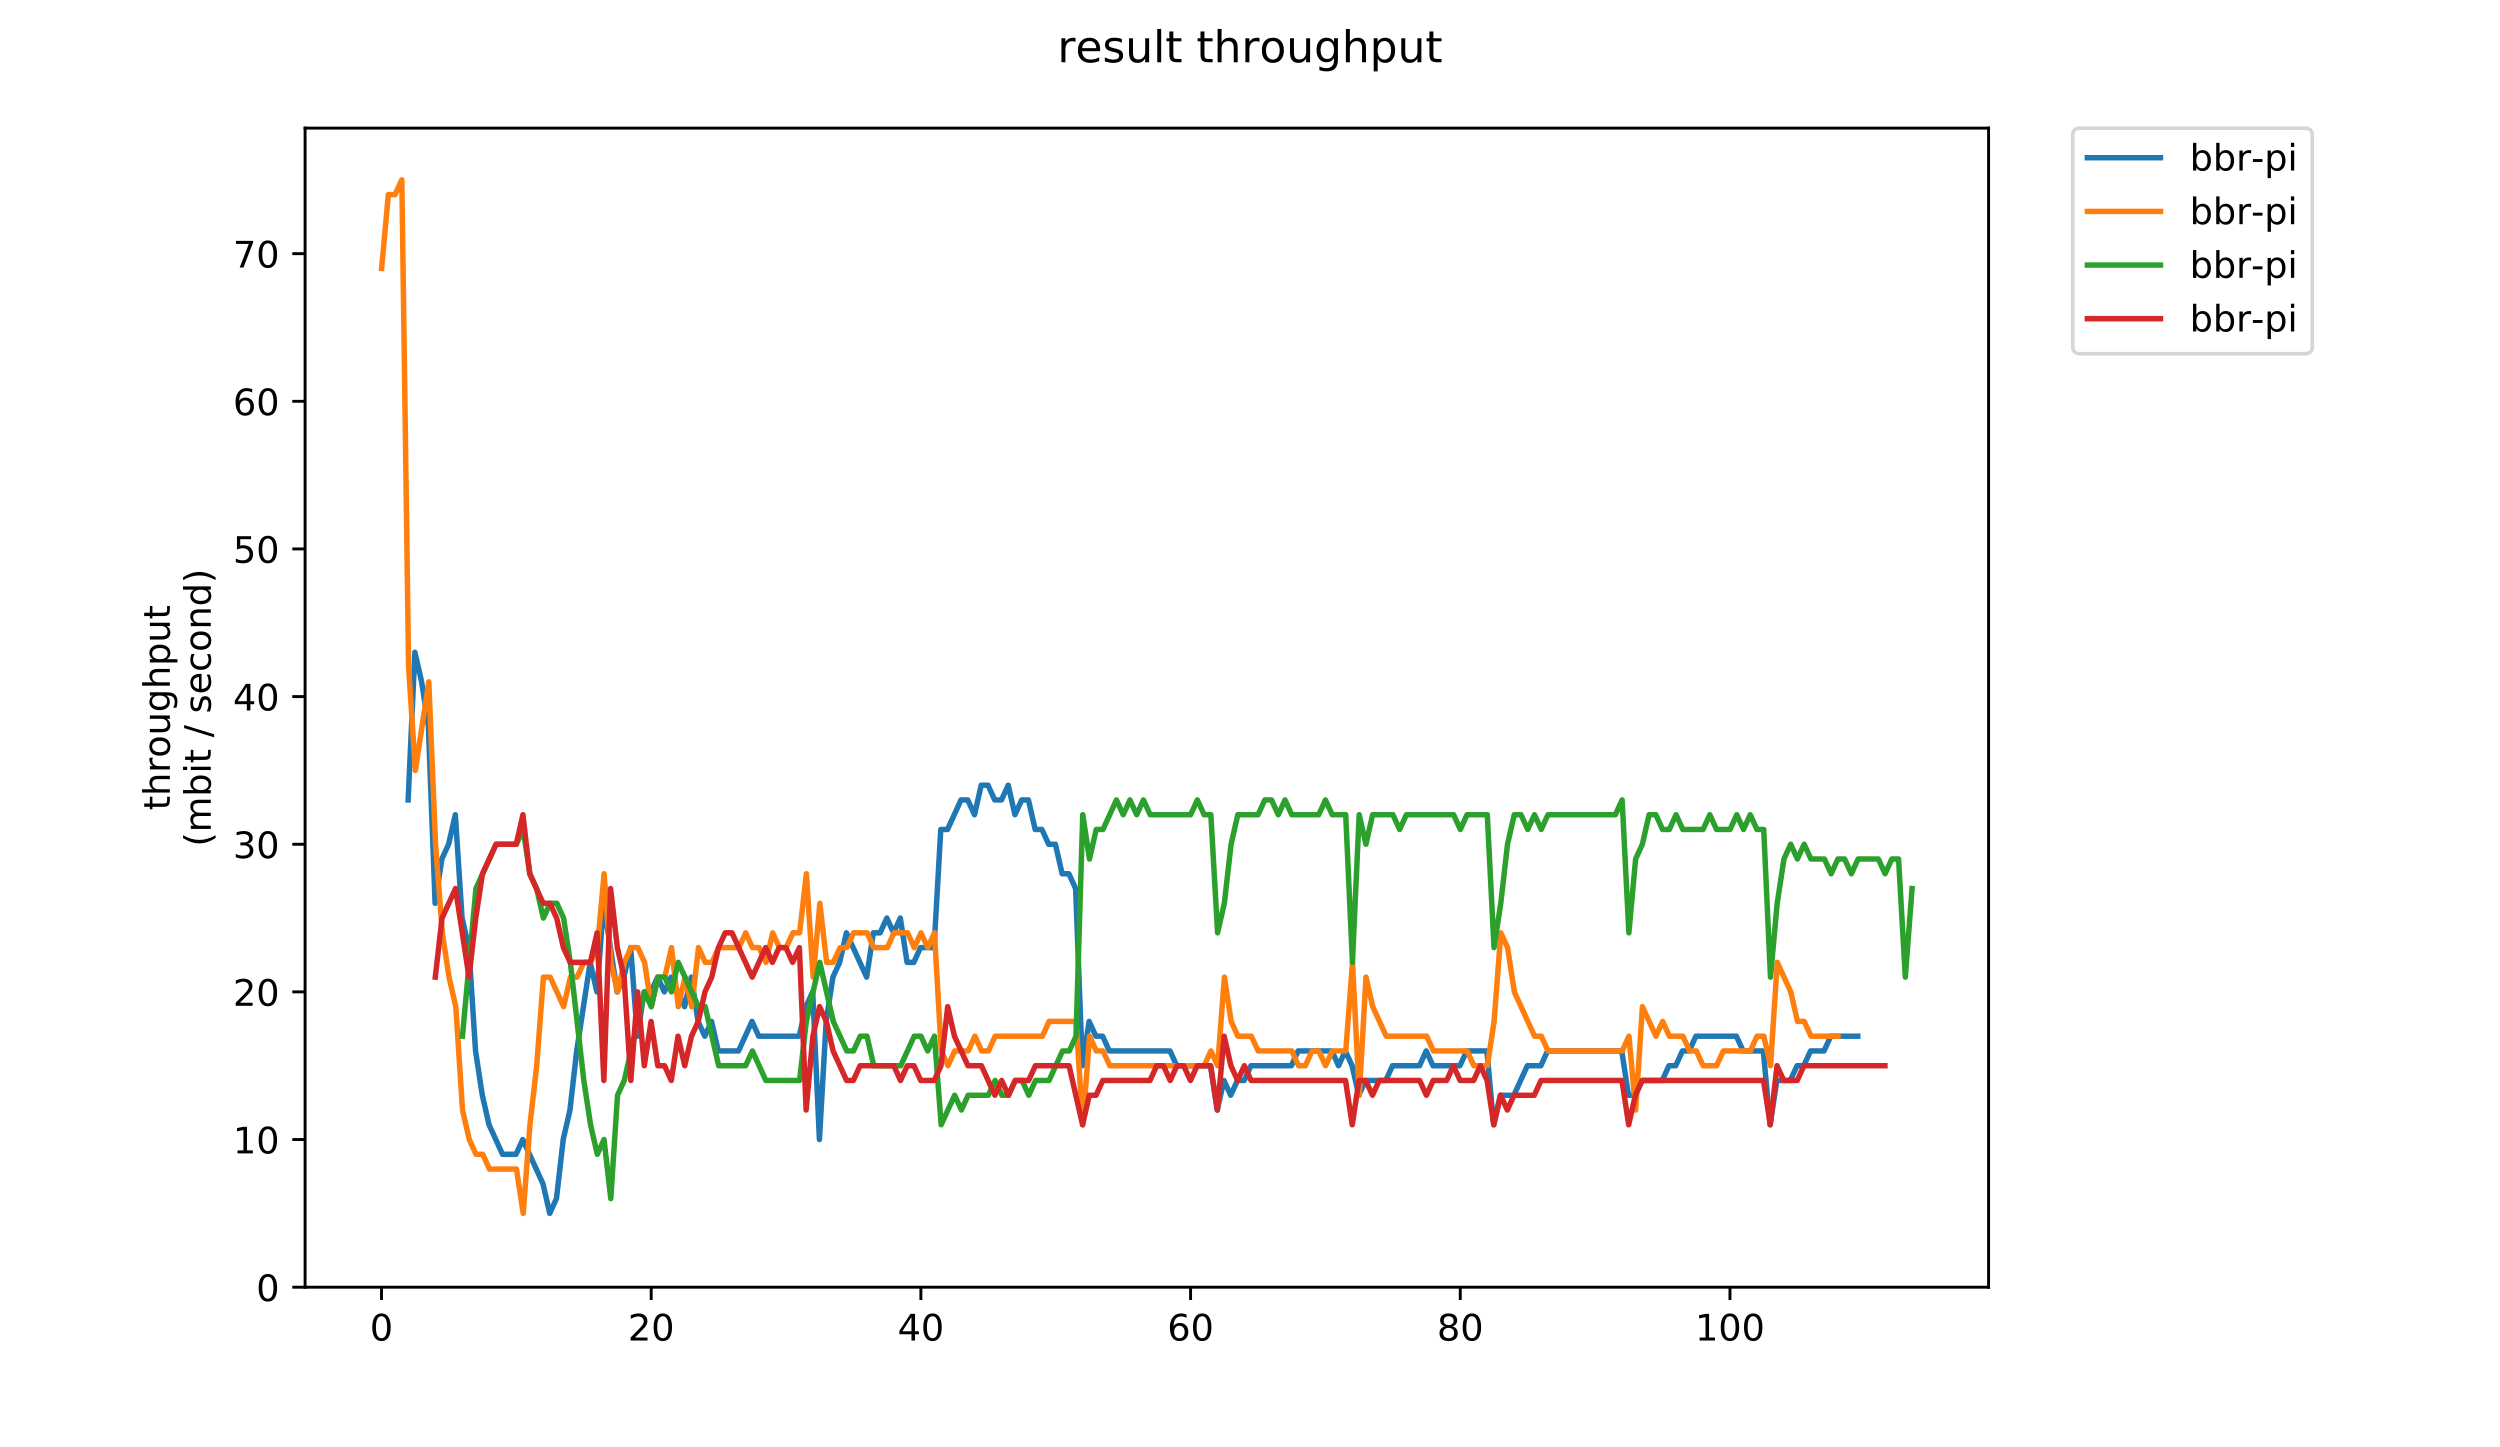 <?xml version="1.0" encoding="utf-8" standalone="no"?>
<!DOCTYPE svg PUBLIC "-//W3C//DTD SVG 1.1//EN"
  "http://www.w3.org/Graphics/SVG/1.1/DTD/svg11.dtd">
<!-- Created with matplotlib (https://matplotlib.org/) -->
<svg height="396pt" version="1.1" viewBox="0 0 684 396" width="684pt" xmlns="http://www.w3.org/2000/svg" xmlns:xlink="http://www.w3.org/1999/xlink">
 <defs>
  <style type="text/css">
*{stroke-linecap:butt;stroke-linejoin:round;}
  </style>
 </defs>
 <g id="figure_1">
  <g id="patch_1">
   <path d="M 0 396 
L 684 396 
L 684 0 
L 0 0 
z
" style="fill:#ffffff;"/>
  </g>
  <g id="axes_1">
   <g id="patch_2">
    <path d="M 83.472 352.174 
L 544.074 352.174 
L 544.074 35.062 
L 83.472 35.062 
z
" style="fill:#ffffff;"/>
   </g>
   <g id="matplotlib.axis_1">
    <g id="xtick_1">
     <g id="line2d_1">
      <defs>
       <path d="M 0 0 
L 0 3.5 
" id="mbc0d0b9de3" style="stroke:#000000;stroke-width:0.8;"/>
      </defs>
      <g>
       <use style="stroke:#000000;stroke-width:0.8;" x="104.379" xlink:href="#mbc0d0b9de3" y="352.174"/>
      </g>
     </g>
     <g id="text_1">
      <!-- 0 -->
      <defs>
       <path d="M 31.781 66.406 
Q 24.172 66.406 20.328 58.906 
Q 16.5 51.422 16.5 36.375 
Q 16.5 21.391 20.328 13.891 
Q 24.172 6.391 31.781 6.391 
Q 39.453 6.391 43.281 13.891 
Q 47.125 21.391 47.125 36.375 
Q 47.125 51.422 43.281 58.906 
Q 39.453 66.406 31.781 66.406 
z
M 31.781 74.219 
Q 44.047 74.219 50.516 64.516 
Q 56.984 54.828 56.984 36.375 
Q 56.984 17.969 50.516 8.266 
Q 44.047 -1.422 31.781 -1.422 
Q 19.531 -1.422 13.062 8.266 
Q 6.594 17.969 6.594 36.375 
Q 6.594 54.828 13.062 64.516 
Q 19.531 74.219 31.781 74.219 
z
" id="DejaVuSans-48"/>
      </defs>
      <g transform="translate(101.198 366.773)scale(0.1 -0.1)">
       <use xlink:href="#DejaVuSans-48"/>
      </g>
     </g>
    </g>
    <g id="xtick_2">
     <g id="line2d_2">
      <g>
       <use style="stroke:#000000;stroke-width:0.8;" x="178.167" xlink:href="#mbc0d0b9de3" y="352.174"/>
      </g>
     </g>
     <g id="text_2">
      <!-- 20 -->
      <defs>
       <path d="M 19.188 8.297 
L 53.609 8.297 
L 53.609 0 
L 7.328 0 
L 7.328 8.297 
Q 12.938 14.109 22.625 23.891 
Q 32.328 33.688 34.812 36.531 
Q 39.547 41.844 41.422 45.531 
Q 43.312 49.219 43.312 52.781 
Q 43.312 58.594 39.234 62.25 
Q 35.156 65.922 28.609 65.922 
Q 23.969 65.922 18.812 64.312 
Q 13.672 62.703 7.812 59.422 
L 7.812 69.391 
Q 13.766 71.781 18.938 73 
Q 24.125 74.219 28.422 74.219 
Q 39.75 74.219 46.484 68.547 
Q 53.219 62.891 53.219 53.422 
Q 53.219 48.922 51.531 44.891 
Q 49.859 40.875 45.406 35.406 
Q 44.188 33.984 37.641 27.219 
Q 31.109 20.453 19.188 8.297 
z
" id="DejaVuSans-50"/>
      </defs>
      <g transform="translate(171.805 366.773)scale(0.1 -0.1)">
       <use xlink:href="#DejaVuSans-50"/>
       <use x="63.623" xlink:href="#DejaVuSans-48"/>
      </g>
     </g>
    </g>
    <g id="xtick_3">
     <g id="line2d_3">
      <g>
       <use style="stroke:#000000;stroke-width:0.8;" x="251.955" xlink:href="#mbc0d0b9de3" y="352.174"/>
      </g>
     </g>
     <g id="text_3">
      <!-- 40 -->
      <defs>
       <path d="M 37.797 64.312 
L 12.891 25.391 
L 37.797 25.391 
z
M 35.203 72.906 
L 47.609 72.906 
L 47.609 25.391 
L 58.016 25.391 
L 58.016 17.188 
L 47.609 17.188 
L 47.609 0 
L 37.797 0 
L 37.797 17.188 
L 4.891 17.188 
L 4.891 26.703 
z
" id="DejaVuSans-52"/>
      </defs>
      <g transform="translate(245.593 366.773)scale(0.1 -0.1)">
       <use xlink:href="#DejaVuSans-52"/>
       <use x="63.623" xlink:href="#DejaVuSans-48"/>
      </g>
     </g>
    </g>
    <g id="xtick_4">
     <g id="line2d_4">
      <g>
       <use style="stroke:#000000;stroke-width:0.8;" x="325.743" xlink:href="#mbc0d0b9de3" y="352.174"/>
      </g>
     </g>
     <g id="text_4">
      <!-- 60 -->
      <defs>
       <path d="M 33.016 40.375 
Q 26.375 40.375 22.484 35.828 
Q 18.609 31.297 18.609 23.391 
Q 18.609 15.531 22.484 10.953 
Q 26.375 6.391 33.016 6.391 
Q 39.656 6.391 43.531 10.953 
Q 47.406 15.531 47.406 23.391 
Q 47.406 31.297 43.531 35.828 
Q 39.656 40.375 33.016 40.375 
z
M 52.594 71.297 
L 52.594 62.312 
Q 48.875 64.062 45.094 64.984 
Q 41.312 65.922 37.594 65.922 
Q 27.828 65.922 22.672 59.328 
Q 17.531 52.734 16.797 39.406 
Q 19.672 43.656 24.016 45.922 
Q 28.375 48.188 33.594 48.188 
Q 44.578 48.188 50.953 41.516 
Q 57.328 34.859 57.328 23.391 
Q 57.328 12.156 50.688 5.359 
Q 44.047 -1.422 33.016 -1.422 
Q 20.359 -1.422 13.672 8.266 
Q 6.984 17.969 6.984 36.375 
Q 6.984 53.656 15.188 63.938 
Q 23.391 74.219 37.203 74.219 
Q 40.922 74.219 44.703 73.484 
Q 48.484 72.75 52.594 71.297 
z
" id="DejaVuSans-54"/>
      </defs>
      <g transform="translate(319.381 366.773)scale(0.1 -0.1)">
       <use xlink:href="#DejaVuSans-54"/>
       <use x="63.623" xlink:href="#DejaVuSans-48"/>
      </g>
     </g>
    </g>
    <g id="xtick_5">
     <g id="line2d_5">
      <g>
       <use style="stroke:#000000;stroke-width:0.8;" x="399.531" xlink:href="#mbc0d0b9de3" y="352.174"/>
      </g>
     </g>
     <g id="text_5">
      <!-- 80 -->
      <defs>
       <path d="M 31.781 34.625 
Q 24.75 34.625 20.719 30.859 
Q 16.703 27.094 16.703 20.516 
Q 16.703 13.922 20.719 10.156 
Q 24.75 6.391 31.781 6.391 
Q 38.812 6.391 42.859 10.172 
Q 46.922 13.969 46.922 20.516 
Q 46.922 27.094 42.891 30.859 
Q 38.875 34.625 31.781 34.625 
z
M 21.922 38.812 
Q 15.578 40.375 12.031 44.719 
Q 8.5 49.078 8.5 55.328 
Q 8.5 64.062 14.719 69.141 
Q 20.953 74.219 31.781 74.219 
Q 42.672 74.219 48.875 69.141 
Q 55.078 64.062 55.078 55.328 
Q 55.078 49.078 51.531 44.719 
Q 48 40.375 41.703 38.812 
Q 48.828 37.156 52.797 32.312 
Q 56.781 27.484 56.781 20.516 
Q 56.781 9.906 50.312 4.234 
Q 43.844 -1.422 31.781 -1.422 
Q 19.734 -1.422 13.25 4.234 
Q 6.781 9.906 6.781 20.516 
Q 6.781 27.484 10.781 32.312 
Q 14.797 37.156 21.922 38.812 
z
M 18.312 54.391 
Q 18.312 48.734 21.844 45.562 
Q 25.391 42.391 31.781 42.391 
Q 38.141 42.391 41.719 45.562 
Q 45.312 48.734 45.312 54.391 
Q 45.312 60.062 41.719 63.234 
Q 38.141 66.406 31.781 66.406 
Q 25.391 66.406 21.844 63.234 
Q 18.312 60.062 18.312 54.391 
z
" id="DejaVuSans-56"/>
      </defs>
      <g transform="translate(393.169 366.773)scale(0.1 -0.1)">
       <use xlink:href="#DejaVuSans-56"/>
       <use x="63.623" xlink:href="#DejaVuSans-48"/>
      </g>
     </g>
    </g>
    <g id="xtick_6">
     <g id="line2d_6">
      <g>
       <use style="stroke:#000000;stroke-width:0.8;" x="473.319" xlink:href="#mbc0d0b9de3" y="352.174"/>
      </g>
     </g>
     <g id="text_6">
      <!-- 100 -->
      <defs>
       <path d="M 12.406 8.297 
L 28.516 8.297 
L 28.516 63.922 
L 10.984 60.406 
L 10.984 69.391 
L 28.422 72.906 
L 38.281 72.906 
L 38.281 8.297 
L 54.391 8.297 
L 54.391 0 
L 12.406 0 
z
" id="DejaVuSans-49"/>
      </defs>
      <g transform="translate(463.776 366.773)scale(0.1 -0.1)">
       <use xlink:href="#DejaVuSans-49"/>
       <use x="63.623" xlink:href="#DejaVuSans-48"/>
       <use x="127.246" xlink:href="#DejaVuSans-48"/>
      </g>
     </g>
    </g>
   </g>
   <g id="matplotlib.axis_2">
    <g id="ytick_1">
     <g id="line2d_7">
      <defs>
       <path d="M 0 0 
L -3.5 0 
" id="mf65e3bd31e" style="stroke:#000000;stroke-width:0.8;"/>
      </defs>
      <g>
       <use style="stroke:#000000;stroke-width:0.8;" x="83.472" xlink:href="#mf65e3bd31e" y="352.174"/>
      </g>
     </g>
     <g id="text_7">
      <!-- 0 -->
      <g transform="translate(70.11 355.973)scale(0.1 -0.1)">
       <use xlink:href="#DejaVuSans-48"/>
      </g>
     </g>
    </g>
    <g id="ytick_2">
     <g id="line2d_8">
      <g>
       <use style="stroke:#000000;stroke-width:0.8;" x="83.472" xlink:href="#mf65e3bd31e" y="311.778"/>
      </g>
     </g>
     <g id="text_8">
      <!-- 10 -->
      <g transform="translate(63.747 315.577)scale(0.1 -0.1)">
       <use xlink:href="#DejaVuSans-49"/>
       <use x="63.623" xlink:href="#DejaVuSans-48"/>
      </g>
     </g>
    </g>
    <g id="ytick_3">
     <g id="line2d_9">
      <g>
       <use style="stroke:#000000;stroke-width:0.8;" x="83.472" xlink:href="#mf65e3bd31e" y="271.381"/>
      </g>
     </g>
     <g id="text_9">
      <!-- 20 -->
      <g transform="translate(63.747 275.181)scale(0.1 -0.1)">
       <use xlink:href="#DejaVuSans-50"/>
       <use x="63.623" xlink:href="#DejaVuSans-48"/>
      </g>
     </g>
    </g>
    <g id="ytick_4">
     <g id="line2d_10">
      <g>
       <use style="stroke:#000000;stroke-width:0.8;" x="83.472" xlink:href="#mf65e3bd31e" y="230.985"/>
      </g>
     </g>
     <g id="text_10">
      <!-- 30 -->
      <defs>
       <path d="M 40.578 39.312 
Q 47.656 37.797 51.625 33 
Q 55.609 28.219 55.609 21.188 
Q 55.609 10.406 48.188 4.484 
Q 40.766 -1.422 27.094 -1.422 
Q 22.516 -1.422 17.656 -0.516 
Q 12.797 0.391 7.625 2.203 
L 7.625 11.719 
Q 11.719 9.328 16.594 8.109 
Q 21.484 6.891 26.812 6.891 
Q 36.078 6.891 40.938 10.547 
Q 45.797 14.203 45.797 21.188 
Q 45.797 27.641 41.281 31.266 
Q 36.766 34.906 28.719 34.906 
L 20.219 34.906 
L 20.219 43.016 
L 29.109 43.016 
Q 36.375 43.016 40.234 45.922 
Q 44.094 48.828 44.094 54.297 
Q 44.094 59.906 40.109 62.906 
Q 36.141 65.922 28.719 65.922 
Q 24.656 65.922 20.016 65.031 
Q 15.375 64.156 9.812 62.312 
L 9.812 71.094 
Q 15.438 72.656 20.344 73.438 
Q 25.25 74.219 29.594 74.219 
Q 40.828 74.219 47.359 69.109 
Q 53.906 64.016 53.906 55.328 
Q 53.906 49.266 50.438 45.094 
Q 46.969 40.922 40.578 39.312 
z
" id="DejaVuSans-51"/>
      </defs>
      <g transform="translate(63.747 234.784)scale(0.1 -0.1)">
       <use xlink:href="#DejaVuSans-51"/>
       <use x="63.623" xlink:href="#DejaVuSans-48"/>
      </g>
     </g>
    </g>
    <g id="ytick_5">
     <g id="line2d_11">
      <g>
       <use style="stroke:#000000;stroke-width:0.8;" x="83.472" xlink:href="#mf65e3bd31e" y="190.589"/>
      </g>
     </g>
     <g id="text_11">
      <!-- 40 -->
      <g transform="translate(63.747 194.388)scale(0.1 -0.1)">
       <use xlink:href="#DejaVuSans-52"/>
       <use x="63.623" xlink:href="#DejaVuSans-48"/>
      </g>
     </g>
    </g>
    <g id="ytick_6">
     <g id="line2d_12">
      <g>
       <use style="stroke:#000000;stroke-width:0.8;" x="83.472" xlink:href="#mf65e3bd31e" y="150.192"/>
      </g>
     </g>
     <g id="text_12">
      <!-- 50 -->
      <defs>
       <path d="M 10.797 72.906 
L 49.516 72.906 
L 49.516 64.594 
L 19.828 64.594 
L 19.828 46.734 
Q 21.969 47.469 24.109 47.828 
Q 26.266 48.188 28.422 48.188 
Q 40.625 48.188 47.75 41.5 
Q 54.891 34.812 54.891 23.391 
Q 54.891 11.625 47.562 5.094 
Q 40.234 -1.422 26.906 -1.422 
Q 22.312 -1.422 17.547 -0.641 
Q 12.797 0.141 7.719 1.703 
L 7.719 11.625 
Q 12.109 9.234 16.797 8.062 
Q 21.484 6.891 26.703 6.891 
Q 35.156 6.891 40.078 11.328 
Q 45.016 15.766 45.016 23.391 
Q 45.016 31 40.078 35.438 
Q 35.156 39.891 26.703 39.891 
Q 22.75 39.891 18.812 39.016 
Q 14.891 38.141 10.797 36.281 
z
" id="DejaVuSans-53"/>
      </defs>
      <g transform="translate(63.747 153.991)scale(0.1 -0.1)">
       <use xlink:href="#DejaVuSans-53"/>
       <use x="63.623" xlink:href="#DejaVuSans-48"/>
      </g>
     </g>
    </g>
    <g id="ytick_7">
     <g id="line2d_13">
      <g>
       <use style="stroke:#000000;stroke-width:0.8;" x="83.472" xlink:href="#mf65e3bd31e" y="109.796"/>
      </g>
     </g>
     <g id="text_13">
      <!-- 60 -->
      <g transform="translate(63.747 113.595)scale(0.1 -0.1)">
       <use xlink:href="#DejaVuSans-54"/>
       <use x="63.623" xlink:href="#DejaVuSans-48"/>
      </g>
     </g>
    </g>
    <g id="ytick_8">
     <g id="line2d_14">
      <g>
       <use style="stroke:#000000;stroke-width:0.8;" x="83.472" xlink:href="#mf65e3bd31e" y="69.399"/>
      </g>
     </g>
     <g id="text_14">
      <!-- 70 -->
      <defs>
       <path d="M 8.203 72.906 
L 55.078 72.906 
L 55.078 68.703 
L 28.609 0 
L 18.312 0 
L 43.219 64.594 
L 8.203 64.594 
z
" id="DejaVuSans-55"/>
      </defs>
      <g transform="translate(63.747 73.199)scale(0.1 -0.1)">
       <use xlink:href="#DejaVuSans-55"/>
       <use x="63.623" xlink:href="#DejaVuSans-48"/>
      </g>
     </g>
    </g>
    <g id="text_15">
     <!-- throughput -->
     <defs>
      <path d="M 18.312 70.219 
L 18.312 54.688 
L 36.812 54.688 
L 36.812 47.703 
L 18.312 47.703 
L 18.312 18.016 
Q 18.312 11.328 20.141 9.422 
Q 21.969 7.516 27.594 7.516 
L 36.812 7.516 
L 36.812 0 
L 27.594 0 
Q 17.188 0 13.234 3.875 
Q 9.281 7.766 9.281 18.016 
L 9.281 47.703 
L 2.688 47.703 
L 2.688 54.688 
L 9.281 54.688 
L 9.281 70.219 
z
" id="DejaVuSans-116"/>
      <path d="M 54.891 33.016 
L 54.891 0 
L 45.906 0 
L 45.906 32.719 
Q 45.906 40.484 42.875 44.328 
Q 39.844 48.188 33.797 48.188 
Q 26.516 48.188 22.312 43.547 
Q 18.109 38.922 18.109 30.906 
L 18.109 0 
L 9.078 0 
L 9.078 75.984 
L 18.109 75.984 
L 18.109 46.188 
Q 21.344 51.125 25.703 53.562 
Q 30.078 56 35.797 56 
Q 45.219 56 50.047 50.172 
Q 54.891 44.344 54.891 33.016 
z
" id="DejaVuSans-104"/>
      <path d="M 41.109 46.297 
Q 39.594 47.172 37.812 47.578 
Q 36.031 48 33.891 48 
Q 26.266 48 22.188 43.047 
Q 18.109 38.094 18.109 28.812 
L 18.109 0 
L 9.078 0 
L 9.078 54.688 
L 18.109 54.688 
L 18.109 46.188 
Q 20.953 51.172 25.484 53.578 
Q 30.031 56 36.531 56 
Q 37.453 56 38.578 55.875 
Q 39.703 55.766 41.062 55.516 
z
" id="DejaVuSans-114"/>
      <path d="M 30.609 48.391 
Q 23.391 48.391 19.188 42.75 
Q 14.984 37.109 14.984 27.297 
Q 14.984 17.484 19.156 11.844 
Q 23.344 6.203 30.609 6.203 
Q 37.797 6.203 41.984 11.859 
Q 46.188 17.531 46.188 27.297 
Q 46.188 37.016 41.984 42.703 
Q 37.797 48.391 30.609 48.391 
z
M 30.609 56 
Q 42.328 56 49.016 48.375 
Q 55.719 40.766 55.719 27.297 
Q 55.719 13.875 49.016 6.219 
Q 42.328 -1.422 30.609 -1.422 
Q 18.844 -1.422 12.172 6.219 
Q 5.516 13.875 5.516 27.297 
Q 5.516 40.766 12.172 48.375 
Q 18.844 56 30.609 56 
z
" id="DejaVuSans-111"/>
      <path d="M 8.5 21.578 
L 8.5 54.688 
L 17.484 54.688 
L 17.484 21.922 
Q 17.484 14.156 20.5 10.266 
Q 23.531 6.391 29.594 6.391 
Q 36.859 6.391 41.078 11.031 
Q 45.312 15.672 45.312 23.688 
L 45.312 54.688 
L 54.297 54.688 
L 54.297 0 
L 45.312 0 
L 45.312 8.406 
Q 42.047 3.422 37.719 1 
Q 33.406 -1.422 27.688 -1.422 
Q 18.266 -1.422 13.375 4.438 
Q 8.5 10.297 8.5 21.578 
z
M 31.109 56 
z
" id="DejaVuSans-117"/>
      <path d="M 45.406 27.984 
Q 45.406 37.75 41.375 43.109 
Q 37.359 48.484 30.078 48.484 
Q 22.859 48.484 18.828 43.109 
Q 14.797 37.75 14.797 27.984 
Q 14.797 18.266 18.828 12.891 
Q 22.859 7.516 30.078 7.516 
Q 37.359 7.516 41.375 12.891 
Q 45.406 18.266 45.406 27.984 
z
M 54.391 6.781 
Q 54.391 -7.172 48.188 -13.984 
Q 42 -20.797 29.203 -20.797 
Q 24.469 -20.797 20.266 -20.094 
Q 16.062 -19.391 12.109 -17.922 
L 12.109 -9.188 
Q 16.062 -11.328 19.922 -12.344 
Q 23.781 -13.375 27.781 -13.375 
Q 36.625 -13.375 41.016 -8.766 
Q 45.406 -4.156 45.406 5.172 
L 45.406 9.625 
Q 42.625 4.781 38.281 2.391 
Q 33.938 0 27.875 0 
Q 17.828 0 11.672 7.656 
Q 5.516 15.328 5.516 27.984 
Q 5.516 40.672 11.672 48.328 
Q 17.828 56 27.875 56 
Q 33.938 56 38.281 53.609 
Q 42.625 51.219 45.406 46.391 
L 45.406 54.688 
L 54.391 54.688 
z
" id="DejaVuSans-103"/>
      <path d="M 18.109 8.203 
L 18.109 -20.797 
L 9.078 -20.797 
L 9.078 54.688 
L 18.109 54.688 
L 18.109 46.391 
Q 20.953 51.266 25.266 53.625 
Q 29.594 56 35.594 56 
Q 45.562 56 51.781 48.094 
Q 58.016 40.188 58.016 27.297 
Q 58.016 14.406 51.781 6.484 
Q 45.562 -1.422 35.594 -1.422 
Q 29.594 -1.422 25.266 0.953 
Q 20.953 3.328 18.109 8.203 
z
M 48.688 27.297 
Q 48.688 37.203 44.609 42.844 
Q 40.531 48.484 33.406 48.484 
Q 26.266 48.484 22.188 42.844 
Q 18.109 37.203 18.109 27.297 
Q 18.109 17.391 22.188 11.75 
Q 26.266 6.109 33.406 6.109 
Q 40.531 6.109 44.609 11.75 
Q 48.688 17.391 48.688 27.297 
z
" id="DejaVuSans-112"/>
     </defs>
     <g transform="translate(46.47 221.675)rotate(-90)scale(0.1 -0.1)">
      <use xlink:href="#DejaVuSans-116"/>
      <use x="39.209" xlink:href="#DejaVuSans-104"/>
      <use x="102.588" xlink:href="#DejaVuSans-114"/>
      <use x="143.67" xlink:href="#DejaVuSans-111"/>
      <use x="204.852" xlink:href="#DejaVuSans-117"/>
      <use x="268.23" xlink:href="#DejaVuSans-103"/>
      <use x="331.707" xlink:href="#DejaVuSans-104"/>
      <use x="395.086" xlink:href="#DejaVuSans-112"/>
      <use x="458.562" xlink:href="#DejaVuSans-117"/>
      <use x="521.941" xlink:href="#DejaVuSans-116"/>
     </g>
     <!-- (mbit / second) -->
     <defs>
      <path d="M 31 75.875 
Q 24.469 64.656 21.281 53.656 
Q 18.109 42.672 18.109 31.391 
Q 18.109 20.125 21.312 9.062 
Q 24.516 -2 31 -13.188 
L 23.188 -13.188 
Q 15.875 -1.703 12.234 9.375 
Q 8.594 20.453 8.594 31.391 
Q 8.594 42.281 12.203 53.312 
Q 15.828 64.359 23.188 75.875 
z
" id="DejaVuSans-40"/>
      <path d="M 52 44.188 
Q 55.375 50.25 60.062 53.125 
Q 64.75 56 71.094 56 
Q 79.641 56 84.281 50.016 
Q 88.922 44.047 88.922 33.016 
L 88.922 0 
L 79.891 0 
L 79.891 32.719 
Q 79.891 40.578 77.094 44.375 
Q 74.312 48.188 68.609 48.188 
Q 61.625 48.188 57.562 43.547 
Q 53.516 38.922 53.516 30.906 
L 53.516 0 
L 44.484 0 
L 44.484 32.719 
Q 44.484 40.625 41.703 44.406 
Q 38.922 48.188 33.109 48.188 
Q 26.219 48.188 22.156 43.531 
Q 18.109 38.875 18.109 30.906 
L 18.109 0 
L 9.078 0 
L 9.078 54.688 
L 18.109 54.688 
L 18.109 46.188 
Q 21.188 51.219 25.484 53.609 
Q 29.781 56 35.688 56 
Q 41.656 56 45.828 52.969 
Q 50 49.953 52 44.188 
z
" id="DejaVuSans-109"/>
      <path d="M 48.688 27.297 
Q 48.688 37.203 44.609 42.844 
Q 40.531 48.484 33.406 48.484 
Q 26.266 48.484 22.188 42.844 
Q 18.109 37.203 18.109 27.297 
Q 18.109 17.391 22.188 11.75 
Q 26.266 6.109 33.406 6.109 
Q 40.531 6.109 44.609 11.75 
Q 48.688 17.391 48.688 27.297 
z
M 18.109 46.391 
Q 20.953 51.266 25.266 53.625 
Q 29.594 56 35.594 56 
Q 45.562 56 51.781 48.094 
Q 58.016 40.188 58.016 27.297 
Q 58.016 14.406 51.781 6.484 
Q 45.562 -1.422 35.594 -1.422 
Q 29.594 -1.422 25.266 0.953 
Q 20.953 3.328 18.109 8.203 
L 18.109 0 
L 9.078 0 
L 9.078 75.984 
L 18.109 75.984 
z
" id="DejaVuSans-98"/>
      <path d="M 9.422 54.688 
L 18.406 54.688 
L 18.406 0 
L 9.422 0 
z
M 9.422 75.984 
L 18.406 75.984 
L 18.406 64.594 
L 9.422 64.594 
z
" id="DejaVuSans-105"/>
      <path id="DejaVuSans-32"/>
      <path d="M 25.391 72.906 
L 33.688 72.906 
L 8.297 -9.281 
L 0 -9.281 
z
" id="DejaVuSans-47"/>
      <path d="M 44.281 53.078 
L 44.281 44.578 
Q 40.484 46.531 36.375 47.5 
Q 32.281 48.484 27.875 48.484 
Q 21.188 48.484 17.844 46.438 
Q 14.5 44.391 14.5 40.281 
Q 14.5 37.156 16.891 35.375 
Q 19.281 33.594 26.516 31.984 
L 29.594 31.297 
Q 39.156 29.25 43.188 25.516 
Q 47.219 21.781 47.219 15.094 
Q 47.219 7.469 41.188 3.016 
Q 35.156 -1.422 24.609 -1.422 
Q 20.219 -1.422 15.453 -0.562 
Q 10.688 0.297 5.422 2 
L 5.422 11.281 
Q 10.406 8.688 15.234 7.391 
Q 20.062 6.109 24.812 6.109 
Q 31.156 6.109 34.562 8.281 
Q 37.984 10.453 37.984 14.406 
Q 37.984 18.062 35.516 20.016 
Q 33.062 21.969 24.703 23.781 
L 21.578 24.516 
Q 13.234 26.266 9.516 29.906 
Q 5.812 33.547 5.812 39.891 
Q 5.812 47.609 11.281 51.797 
Q 16.75 56 26.812 56 
Q 31.781 56 36.172 55.266 
Q 40.578 54.547 44.281 53.078 
z
" id="DejaVuSans-115"/>
      <path d="M 56.203 29.594 
L 56.203 25.203 
L 14.891 25.203 
Q 15.484 15.922 20.484 11.062 
Q 25.484 6.203 34.422 6.203 
Q 39.594 6.203 44.453 7.469 
Q 49.312 8.734 54.109 11.281 
L 54.109 2.781 
Q 49.266 0.734 44.188 -0.344 
Q 39.109 -1.422 33.891 -1.422 
Q 20.797 -1.422 13.156 6.188 
Q 5.516 13.812 5.516 26.812 
Q 5.516 40.234 12.766 48.109 
Q 20.016 56 32.328 56 
Q 43.359 56 49.781 48.891 
Q 56.203 41.797 56.203 29.594 
z
M 47.219 32.234 
Q 47.125 39.594 43.094 43.984 
Q 39.062 48.391 32.422 48.391 
Q 24.906 48.391 20.391 44.141 
Q 15.875 39.891 15.188 32.172 
z
" id="DejaVuSans-101"/>
      <path d="M 48.781 52.594 
L 48.781 44.188 
Q 44.969 46.297 41.141 47.344 
Q 37.312 48.391 33.406 48.391 
Q 24.656 48.391 19.812 42.844 
Q 14.984 37.312 14.984 27.297 
Q 14.984 17.281 19.812 11.734 
Q 24.656 6.203 33.406 6.203 
Q 37.312 6.203 41.141 7.25 
Q 44.969 8.297 48.781 10.406 
L 48.781 2.094 
Q 45.016 0.344 40.984 -0.531 
Q 36.969 -1.422 32.422 -1.422 
Q 20.062 -1.422 12.781 6.344 
Q 5.516 14.109 5.516 27.297 
Q 5.516 40.672 12.859 48.328 
Q 20.219 56 33.016 56 
Q 37.156 56 41.109 55.141 
Q 45.062 54.297 48.781 52.594 
z
" id="DejaVuSans-99"/>
      <path d="M 54.891 33.016 
L 54.891 0 
L 45.906 0 
L 45.906 32.719 
Q 45.906 40.484 42.875 44.328 
Q 39.844 48.188 33.797 48.188 
Q 26.516 48.188 22.312 43.547 
Q 18.109 38.922 18.109 30.906 
L 18.109 0 
L 9.078 0 
L 9.078 54.688 
L 18.109 54.688 
L 18.109 46.188 
Q 21.344 51.125 25.703 53.562 
Q 30.078 56 35.797 56 
Q 45.219 56 50.047 50.172 
Q 54.891 44.344 54.891 33.016 
z
" id="DejaVuSans-110"/>
      <path d="M 45.406 46.391 
L 45.406 75.984 
L 54.391 75.984 
L 54.391 0 
L 45.406 0 
L 45.406 8.203 
Q 42.578 3.328 38.25 0.953 
Q 33.938 -1.422 27.875 -1.422 
Q 17.969 -1.422 11.734 6.484 
Q 5.516 14.406 5.516 27.297 
Q 5.516 40.188 11.734 48.094 
Q 17.969 56 27.875 56 
Q 33.938 56 38.25 53.625 
Q 42.578 51.266 45.406 46.391 
z
M 14.797 27.297 
Q 14.797 17.391 18.875 11.75 
Q 22.953 6.109 30.078 6.109 
Q 37.203 6.109 41.297 11.75 
Q 45.406 17.391 45.406 27.297 
Q 45.406 37.203 41.297 42.844 
Q 37.203 48.484 30.078 48.484 
Q 22.953 48.484 18.875 42.844 
Q 14.797 37.203 14.797 27.297 
z
" id="DejaVuSans-100"/>
      <path d="M 8.016 75.875 
L 15.828 75.875 
Q 23.141 64.359 26.781 53.312 
Q 30.422 42.281 30.422 31.391 
Q 30.422 20.453 26.781 9.375 
Q 23.141 -1.703 15.828 -13.188 
L 8.016 -13.188 
Q 14.5 -2 17.703 9.062 
Q 20.906 20.125 20.906 31.391 
Q 20.906 42.672 17.703 53.656 
Q 14.5 64.656 8.016 75.875 
z
" id="DejaVuSans-41"/>
     </defs>
     <g transform="translate(57.668 231.609)rotate(-90)scale(0.1 -0.1)">
      <use xlink:href="#DejaVuSans-40"/>
      <use x="39.014" xlink:href="#DejaVuSans-109"/>
      <use x="136.426" xlink:href="#DejaVuSans-98"/>
      <use x="199.902" xlink:href="#DejaVuSans-105"/>
      <use x="227.686" xlink:href="#DejaVuSans-116"/>
      <use x="266.895" xlink:href="#DejaVuSans-32"/>
      <use x="298.682" xlink:href="#DejaVuSans-47"/>
      <use x="332.373" xlink:href="#DejaVuSans-32"/>
      <use x="364.16" xlink:href="#DejaVuSans-115"/>
      <use x="416.26" xlink:href="#DejaVuSans-101"/>
      <use x="477.783" xlink:href="#DejaVuSans-99"/>
      <use x="532.764" xlink:href="#DejaVuSans-111"/>
      <use x="593.945" xlink:href="#DejaVuSans-110"/>
      <use x="657.324" xlink:href="#DejaVuSans-100"/>
      <use x="720.801" xlink:href="#DejaVuSans-41"/>
     </g>
    </g>
   </g>
   <g id="line2d_15">
    <path clip-path="url(#p809639f0b9)" d="M 111.666 218.866 
L 113.511 178.47 
L 115.355 186.549 
L 117.2 198.668 
L 119.045 247.144 
L 120.889 235.025 
L 122.734 230.985 
L 124.579 222.906 
L 126.423 251.183 
L 128.268 259.262 
L 130.113 287.54 
L 131.958 299.659 
L 133.802 307.738 
L 137.492 315.817 
L 141.181 315.817 
L 143.026 311.778 
L 148.56 323.897 
L 150.405 331.976 
L 152.249 327.936 
L 154.094 311.778 
L 155.939 303.698 
L 157.783 287.54 
L 161.473 263.302 
L 163.317 271.381 
L 165.162 247.144 
L 168.852 271.381 
L 170.696 267.342 
L 172.541 259.262 
L 174.386 283.5 
L 176.23 271.381 
L 178.075 271.381 
L 179.92 267.342 
L 181.764 271.381 
L 183.609 267.342 
L 187.299 275.421 
L 189.143 267.342 
L 190.988 279.461 
L 192.833 283.5 
L 194.677 279.461 
L 196.522 287.54 
L 202.056 287.54 
L 205.746 279.461 
L 207.59 283.5 
L 218.658 283.5 
L 220.503 275.421 
L 222.348 271.381 
L 224.193 311.778 
L 226.037 279.461 
L 227.882 267.342 
L 229.727 263.302 
L 231.571 255.223 
L 237.106 267.342 
L 238.95 255.223 
L 240.795 255.223 
L 242.64 251.183 
L 244.484 255.223 
L 246.329 251.183 
L 248.174 263.302 
L 250.018 263.302 
L 251.863 259.262 
L 255.553 259.262 
L 257.397 226.945 
L 259.242 226.945 
L 262.931 218.866 
L 264.776 218.866 
L 266.621 222.906 
L 268.465 214.826 
L 270.31 214.826 
L 272.155 218.866 
L 274 218.866 
L 275.844 214.826 
L 277.689 222.906 
L 279.534 218.866 
L 281.378 218.866 
L 283.223 226.945 
L 285.068 226.945 
L 286.912 230.985 
L 288.757 230.985 
L 290.602 239.064 
L 292.447 239.064 
L 294.291 243.104 
L 296.136 291.58 
L 297.981 279.461 
L 299.825 283.5 
L 301.67 283.5 
L 303.515 287.54 
L 320.117 287.54 
L 321.962 291.58 
L 331.185 291.58 
L 333.03 303.698 
L 334.875 295.619 
L 336.719 299.659 
L 338.564 295.619 
L 340.409 295.619 
L 342.253 291.58 
L 353.322 291.58 
L 355.166 287.54 
L 364.39 287.54 
L 366.235 291.58 
L 368.079 287.54 
L 369.924 291.58 
L 371.769 299.659 
L 373.613 295.619 
L 379.147 295.619 
L 380.992 291.58 
L 388.371 291.58 
L 390.216 287.54 
L 392.06 291.58 
L 399.439 291.58 
L 401.284 287.54 
L 406.818 287.54 
L 408.663 307.738 
L 410.507 299.659 
L 414.197 299.659 
L 417.886 291.58 
L 421.576 291.58 
L 423.42 287.54 
L 443.712 287.54 
L 445.557 299.659 
L 447.401 299.659 
L 449.246 295.619 
L 454.78 295.619 
L 456.625 291.58 
L 458.47 291.58 
L 460.314 287.54 
L 462.159 287.54 
L 464.004 283.5 
L 475.072 283.5 
L 476.917 287.54 
L 482.451 287.54 
L 484.295 307.738 
L 486.14 295.619 
L 489.83 295.619 
L 491.674 291.58 
L 493.519 291.58 
L 495.364 287.54 
L 499.053 287.54 
L 500.898 283.5 
L 508.277 283.5 
L 508.277 283.5 
" style="fill:none;stroke:#1f77b4;stroke-linecap:square;stroke-width:1.5;"/>
   </g>
   <g id="line2d_16">
    <path clip-path="url(#p809639f0b9)" d="M 104.409 73.439 
L 106.253 53.241 
L 108.098 53.241 
L 109.943 49.201 
L 111.788 182.509 
L 113.632 210.787 
L 117.322 186.549 
L 119.166 230.985 
L 121.011 255.223 
L 122.856 267.342 
L 124.7 275.421 
L 126.545 303.698 
L 128.39 311.778 
L 130.235 315.817 
L 132.079 315.817 
L 133.924 319.857 
L 141.303 319.857 
L 143.148 331.976 
L 144.992 307.738 
L 146.837 291.58 
L 148.682 267.342 
L 150.526 267.342 
L 154.216 275.421 
L 156.06 267.342 
L 157.905 267.342 
L 159.75 263.302 
L 161.595 263.302 
L 163.439 259.262 
L 165.284 239.064 
L 167.129 263.302 
L 168.973 271.381 
L 170.818 263.302 
L 172.663 259.262 
L 174.507 259.262 
L 176.352 263.302 
L 178.197 275.421 
L 180.042 267.342 
L 181.886 267.342 
L 183.731 259.262 
L 185.576 275.421 
L 187.42 267.342 
L 189.265 275.421 
L 191.11 259.262 
L 192.954 263.302 
L 194.799 263.302 
L 196.644 259.262 
L 202.178 259.262 
L 204.023 255.223 
L 205.867 259.262 
L 207.712 259.262 
L 209.557 263.302 
L 211.401 255.223 
L 213.246 259.262 
L 215.091 259.262 
L 216.936 255.223 
L 218.78 255.223 
L 220.625 239.064 
L 222.47 267.342 
L 224.314 247.144 
L 226.159 263.302 
L 228.004 263.302 
L 229.848 259.262 
L 231.693 259.262 
L 233.538 255.223 
L 237.227 255.223 
L 239.072 259.262 
L 242.761 259.262 
L 244.606 255.223 
L 248.295 255.223 
L 250.14 259.262 
L 251.985 255.223 
L 253.83 259.262 
L 255.674 255.223 
L 257.519 287.54 
L 259.364 291.58 
L 261.208 287.54 
L 264.898 287.54 
L 266.742 283.5 
L 268.587 287.54 
L 270.432 287.54 
L 272.277 283.5 
L 285.189 283.5 
L 287.034 279.461 
L 294.413 279.461 
L 296.258 307.738 
L 298.102 283.5 
L 299.947 287.54 
L 301.792 287.54 
L 303.636 291.58 
L 329.462 291.58 
L 331.307 287.54 
L 333.152 291.58 
L 334.996 267.342 
L 336.841 279.461 
L 338.686 283.5 
L 342.375 283.5 
L 344.22 287.54 
L 353.443 287.54 
L 355.288 291.58 
L 357.133 291.58 
L 358.978 287.54 
L 360.822 287.54 
L 362.667 291.58 
L 364.512 287.54 
L 368.201 287.54 
L 370.046 263.302 
L 371.89 299.659 
L 373.735 267.342 
L 375.58 275.421 
L 379.269 283.5 
L 390.337 283.5 
L 392.182 287.54 
L 401.406 287.54 
L 403.25 291.58 
L 406.94 291.58 
L 408.784 279.461 
L 410.629 255.223 
L 412.474 259.262 
L 414.319 271.381 
L 419.853 283.5 
L 421.697 283.5 
L 423.542 287.54 
L 443.834 287.54 
L 445.678 283.5 
L 447.523 303.698 
L 449.368 275.421 
L 453.057 283.5 
L 454.902 279.461 
L 456.747 283.5 
L 460.436 283.5 
L 462.281 287.54 
L 464.125 287.54 
L 465.97 291.58 
L 469.66 291.58 
L 471.504 287.54 
L 478.883 287.54 
L 480.728 283.5 
L 482.572 283.5 
L 484.417 291.58 
L 486.262 263.302 
L 489.951 271.381 
L 491.796 279.461 
L 493.641 279.461 
L 495.485 283.5 
L 502.864 283.5 
L 502.864 283.5 
" style="fill:none;stroke:#ff7f0e;stroke-linecap:square;stroke-width:1.5;"/>
   </g>
   <g id="line2d_17">
    <path clip-path="url(#p809639f0b9)" d="M 126.527 283.5 
L 130.216 243.104 
L 135.75 230.985 
L 141.284 230.985 
L 143.129 226.945 
L 144.974 239.064 
L 146.818 243.104 
L 148.663 251.183 
L 150.508 247.144 
L 152.353 247.144 
L 154.197 251.183 
L 156.042 263.302 
L 159.731 295.619 
L 161.576 307.738 
L 163.421 315.817 
L 165.265 311.778 
L 167.11 327.936 
L 168.955 299.659 
L 170.8 295.619 
L 176.334 271.381 
L 178.178 275.421 
L 180.023 267.342 
L 181.868 267.342 
L 183.712 271.381 
L 185.557 263.302 
L 191.091 275.421 
L 192.936 275.421 
L 196.625 291.58 
L 204.004 291.58 
L 205.849 287.54 
L 209.538 295.619 
L 218.762 295.619 
L 220.606 279.461 
L 224.296 263.302 
L 227.985 279.461 
L 231.675 287.54 
L 233.519 287.54 
L 235.364 283.5 
L 237.209 283.5 
L 239.054 291.58 
L 246.432 291.58 
L 250.122 283.5 
L 251.966 283.5 
L 253.811 287.54 
L 255.656 283.5 
L 257.501 307.738 
L 261.19 299.659 
L 263.035 303.698 
L 264.879 299.659 
L 270.413 299.659 
L 272.258 295.619 
L 274.103 299.659 
L 275.948 299.659 
L 277.792 295.619 
L 279.637 295.619 
L 281.482 299.659 
L 283.326 295.619 
L 287.016 295.619 
L 290.705 287.54 
L 292.55 287.54 
L 294.395 283.5 
L 296.239 222.906 
L 298.084 235.025 
L 299.929 226.945 
L 301.773 226.945 
L 305.463 218.866 
L 307.307 222.906 
L 309.152 218.866 
L 310.997 222.906 
L 312.842 218.866 
L 314.686 222.906 
L 325.754 222.906 
L 327.599 218.866 
L 329.444 222.906 
L 331.289 222.906 
L 333.133 255.223 
L 334.978 247.144 
L 336.823 230.985 
L 338.667 222.906 
L 344.201 222.906 
L 346.046 218.866 
L 347.891 218.866 
L 349.736 222.906 
L 351.58 218.866 
L 353.425 222.906 
L 360.804 222.906 
L 362.648 218.866 
L 364.493 222.906 
L 368.183 222.906 
L 370.027 263.302 
L 371.872 222.906 
L 373.717 230.985 
L 375.561 222.906 
L 381.095 222.906 
L 382.94 226.945 
L 384.785 222.906 
L 397.698 222.906 
L 399.543 226.945 
L 401.387 222.906 
L 406.921 222.906 
L 408.766 259.262 
L 410.611 247.144 
L 412.455 230.985 
L 414.3 222.906 
L 416.145 222.906 
L 417.99 226.945 
L 419.834 222.906 
L 421.679 226.945 
L 423.524 222.906 
L 441.971 222.906 
L 443.815 218.866 
L 445.66 255.223 
L 447.505 235.025 
L 449.349 230.985 
L 451.194 222.906 
L 453.039 222.906 
L 454.884 226.945 
L 456.728 226.945 
L 458.573 222.906 
L 460.418 226.945 
L 465.952 226.945 
L 467.796 222.906 
L 469.641 226.945 
L 473.331 226.945 
L 475.175 222.906 
L 477.02 226.945 
L 478.865 222.906 
L 480.709 226.945 
L 482.554 226.945 
L 484.399 267.342 
L 486.243 247.144 
L 488.088 235.025 
L 489.933 230.985 
L 491.778 235.025 
L 493.622 230.985 
L 495.467 235.025 
L 499.156 235.025 
L 501.001 239.064 
L 502.846 235.025 
L 504.69 235.025 
L 506.535 239.064 
L 508.38 235.025 
L 513.914 235.025 
L 515.759 239.064 
L 517.603 235.025 
L 519.448 235.025 
L 521.293 267.342 
L 523.137 243.104 
L 523.137 243.104 
" style="fill:none;stroke:#2ca02c;stroke-linecap:square;stroke-width:1.5;"/>
   </g>
   <g id="line2d_18">
    <path clip-path="url(#p809639f0b9)" d="M 119.096 267.342 
L 120.941 251.183 
L 124.63 243.104 
L 128.32 267.342 
L 130.164 251.183 
L 132.009 239.064 
L 135.699 230.985 
L 141.233 230.985 
L 143.077 222.906 
L 144.922 239.064 
L 148.612 247.144 
L 150.456 247.144 
L 152.301 251.183 
L 154.146 259.262 
L 155.99 263.302 
L 161.524 263.302 
L 163.369 255.223 
L 165.214 295.619 
L 167.059 243.104 
L 168.903 259.262 
L 170.748 267.342 
L 172.593 295.619 
L 174.437 271.381 
L 176.282 291.58 
L 178.127 279.461 
L 179.971 291.58 
L 181.816 291.58 
L 183.661 295.619 
L 185.506 283.5 
L 187.35 291.58 
L 189.195 283.5 
L 191.04 279.461 
L 192.884 271.381 
L 194.729 267.342 
L 196.574 259.262 
L 198.418 255.223 
L 200.263 255.223 
L 205.797 267.342 
L 209.487 259.262 
L 211.331 263.302 
L 213.176 259.262 
L 215.021 259.262 
L 216.865 263.302 
L 218.71 259.262 
L 220.555 303.698 
L 222.4 283.5 
L 224.244 275.421 
L 226.089 279.461 
L 227.934 287.54 
L 231.623 295.619 
L 233.468 295.619 
L 235.312 291.58 
L 244.536 291.58 
L 246.381 295.619 
L 248.225 291.58 
L 250.07 291.58 
L 251.915 295.619 
L 255.604 295.619 
L 257.449 291.58 
L 259.294 275.421 
L 261.138 283.5 
L 264.828 291.58 
L 268.517 291.58 
L 272.206 299.659 
L 274.051 295.619 
L 275.896 299.659 
L 277.741 295.619 
L 281.43 295.619 
L 283.275 291.58 
L 292.498 291.58 
L 296.188 307.738 
L 298.032 299.659 
L 299.877 299.659 
L 301.722 295.619 
L 314.635 295.619 
L 316.479 291.58 
L 318.324 291.58 
L 320.169 295.619 
L 322.013 291.58 
L 323.858 291.58 
L 325.703 295.619 
L 327.548 291.58 
L 331.237 291.58 
L 333.082 303.698 
L 334.926 283.5 
L 336.771 291.58 
L 338.616 295.619 
L 340.46 291.58 
L 342.305 295.619 
L 368.131 295.619 
L 369.976 307.738 
L 371.82 295.619 
L 373.665 295.619 
L 375.51 299.659 
L 377.354 295.619 
L 388.423 295.619 
L 390.267 299.659 
L 392.112 295.619 
L 395.801 295.619 
L 397.646 291.58 
L 399.491 295.619 
L 403.18 295.619 
L 405.025 291.58 
L 406.87 295.619 
L 408.714 307.738 
L 410.559 299.659 
L 412.404 303.698 
L 414.248 299.659 
L 419.783 299.659 
L 421.627 295.619 
L 443.764 295.619 
L 445.608 307.738 
L 447.453 299.659 
L 449.298 295.619 
L 482.502 295.619 
L 484.347 307.738 
L 486.192 291.58 
L 488.036 295.619 
L 491.726 295.619 
L 493.571 291.58 
L 515.707 291.58 
L 515.707 291.58 
" style="fill:none;stroke:#d62728;stroke-linecap:square;stroke-width:1.5;"/>
   </g>
   <g id="patch_3">
    <path d="M 83.472 352.174 
L 83.472 35.062 
" style="fill:none;stroke:#000000;stroke-linecap:square;stroke-linejoin:miter;stroke-width:0.8;"/>
   </g>
   <g id="patch_4">
    <path d="M 544.074 352.174 
L 544.074 35.062 
" style="fill:none;stroke:#000000;stroke-linecap:square;stroke-linejoin:miter;stroke-width:0.8;"/>
   </g>
   <g id="patch_5">
    <path d="M 83.472 352.174 
L 544.074 352.174 
" style="fill:none;stroke:#000000;stroke-linecap:square;stroke-linejoin:miter;stroke-width:0.8;"/>
   </g>
   <g id="patch_6">
    <path d="M 83.472 35.062 
L 544.074 35.062 
" style="fill:none;stroke:#000000;stroke-linecap:square;stroke-linejoin:miter;stroke-width:0.8;"/>
   </g>
   <g id="legend_1">
    <g id="patch_7">
     <path d="M 569.104 96.775 
L 630.637 96.775 
Q 632.637 96.775 632.637 94.775 
L 632.637 37.062 
Q 632.637 35.062 630.637 35.062 
L 569.104 35.062 
Q 567.104 35.062 567.104 37.062 
L 567.104 94.775 
Q 567.104 96.775 569.104 96.775 
z
" style="fill:#ffffff;opacity:0.8;stroke:#cccccc;stroke-linejoin:miter;"/>
    </g>
    <g id="line2d_19">
     <path d="M 571.104 43.161 
L 591.104 43.161 
" style="fill:none;stroke:#1f77b4;stroke-linecap:square;stroke-width:1.5;"/>
    </g>
    <g id="line2d_20"/>
    <g id="text_16">
     <!-- bbr-pi -->
     <defs>
      <path d="M 4.891 31.391 
L 31.203 31.391 
L 31.203 23.391 
L 4.891 23.391 
z
" id="DejaVuSans-45"/>
     </defs>
     <g transform="translate(599.104 46.661)scale(0.1 -0.1)">
      <use xlink:href="#DejaVuSans-98"/>
      <use x="63.477" xlink:href="#DejaVuSans-98"/>
      <use x="126.953" xlink:href="#DejaVuSans-114"/>
      <use x="167.973" xlink:href="#DejaVuSans-45"/>
      <use x="204.057" xlink:href="#DejaVuSans-112"/>
      <use x="267.533" xlink:href="#DejaVuSans-105"/>
     </g>
    </g>
    <g id="line2d_21">
     <path d="M 571.104 57.839 
L 591.104 57.839 
" style="fill:none;stroke:#ff7f0e;stroke-linecap:square;stroke-width:1.5;"/>
    </g>
    <g id="line2d_22"/>
    <g id="text_17">
     <!-- bbr-pi -->
     <g transform="translate(599.104 61.339)scale(0.1 -0.1)">
      <use xlink:href="#DejaVuSans-98"/>
      <use x="63.477" xlink:href="#DejaVuSans-98"/>
      <use x="126.953" xlink:href="#DejaVuSans-114"/>
      <use x="167.973" xlink:href="#DejaVuSans-45"/>
      <use x="204.057" xlink:href="#DejaVuSans-112"/>
      <use x="267.533" xlink:href="#DejaVuSans-105"/>
     </g>
    </g>
    <g id="line2d_23">
     <path d="M 571.104 72.517 
L 591.104 72.517 
" style="fill:none;stroke:#2ca02c;stroke-linecap:square;stroke-width:1.5;"/>
    </g>
    <g id="line2d_24"/>
    <g id="text_18">
     <!-- bbr-pi -->
     <g transform="translate(599.104 76.017)scale(0.1 -0.1)">
      <use xlink:href="#DejaVuSans-98"/>
      <use x="63.477" xlink:href="#DejaVuSans-98"/>
      <use x="126.953" xlink:href="#DejaVuSans-114"/>
      <use x="167.973" xlink:href="#DejaVuSans-45"/>
      <use x="204.057" xlink:href="#DejaVuSans-112"/>
      <use x="267.533" xlink:href="#DejaVuSans-105"/>
     </g>
    </g>
    <g id="line2d_25">
     <path d="M 571.104 87.195 
L 591.104 87.195 
" style="fill:none;stroke:#d62728;stroke-linecap:square;stroke-width:1.5;"/>
    </g>
    <g id="line2d_26"/>
    <g id="text_19">
     <!-- bbr-pi -->
     <g transform="translate(599.104 90.695)scale(0.1 -0.1)">
      <use xlink:href="#DejaVuSans-98"/>
      <use x="63.477" xlink:href="#DejaVuSans-98"/>
      <use x="126.953" xlink:href="#DejaVuSans-114"/>
      <use x="167.973" xlink:href="#DejaVuSans-45"/>
      <use x="204.057" xlink:href="#DejaVuSans-112"/>
      <use x="267.533" xlink:href="#DejaVuSans-105"/>
     </g>
    </g>
   </g>
  </g>
  <g id="text_20">
   <!-- result throughput -->
   <defs>
    <path d="M 9.422 75.984 
L 18.406 75.984 
L 18.406 0 
L 9.422 0 
z
" id="DejaVuSans-108"/>
   </defs>
   <g transform="translate(289.321 17.038)scale(0.12 -0.12)">
    <use xlink:href="#DejaVuSans-114"/>
    <use x="41.082" xlink:href="#DejaVuSans-101"/>
    <use x="102.605" xlink:href="#DejaVuSans-115"/>
    <use x="154.705" xlink:href="#DejaVuSans-117"/>
    <use x="218.084" xlink:href="#DejaVuSans-108"/>
    <use x="245.867" xlink:href="#DejaVuSans-116"/>
    <use x="285.076" xlink:href="#DejaVuSans-32"/>
    <use x="316.863" xlink:href="#DejaVuSans-116"/>
    <use x="356.072" xlink:href="#DejaVuSans-104"/>
    <use x="419.451" xlink:href="#DejaVuSans-114"/>
    <use x="460.533" xlink:href="#DejaVuSans-111"/>
    <use x="521.715" xlink:href="#DejaVuSans-117"/>
    <use x="585.094" xlink:href="#DejaVuSans-103"/>
    <use x="648.57" xlink:href="#DejaVuSans-104"/>
    <use x="711.949" xlink:href="#DejaVuSans-112"/>
    <use x="775.426" xlink:href="#DejaVuSans-117"/>
    <use x="838.805" xlink:href="#DejaVuSans-116"/>
   </g>
  </g>
 </g>
 <defs>
  <clipPath id="p809639f0b9">
   <rect height="317.112" width="460.602" x="83.472" y="35.062"/>
  </clipPath>
 </defs>
</svg>
